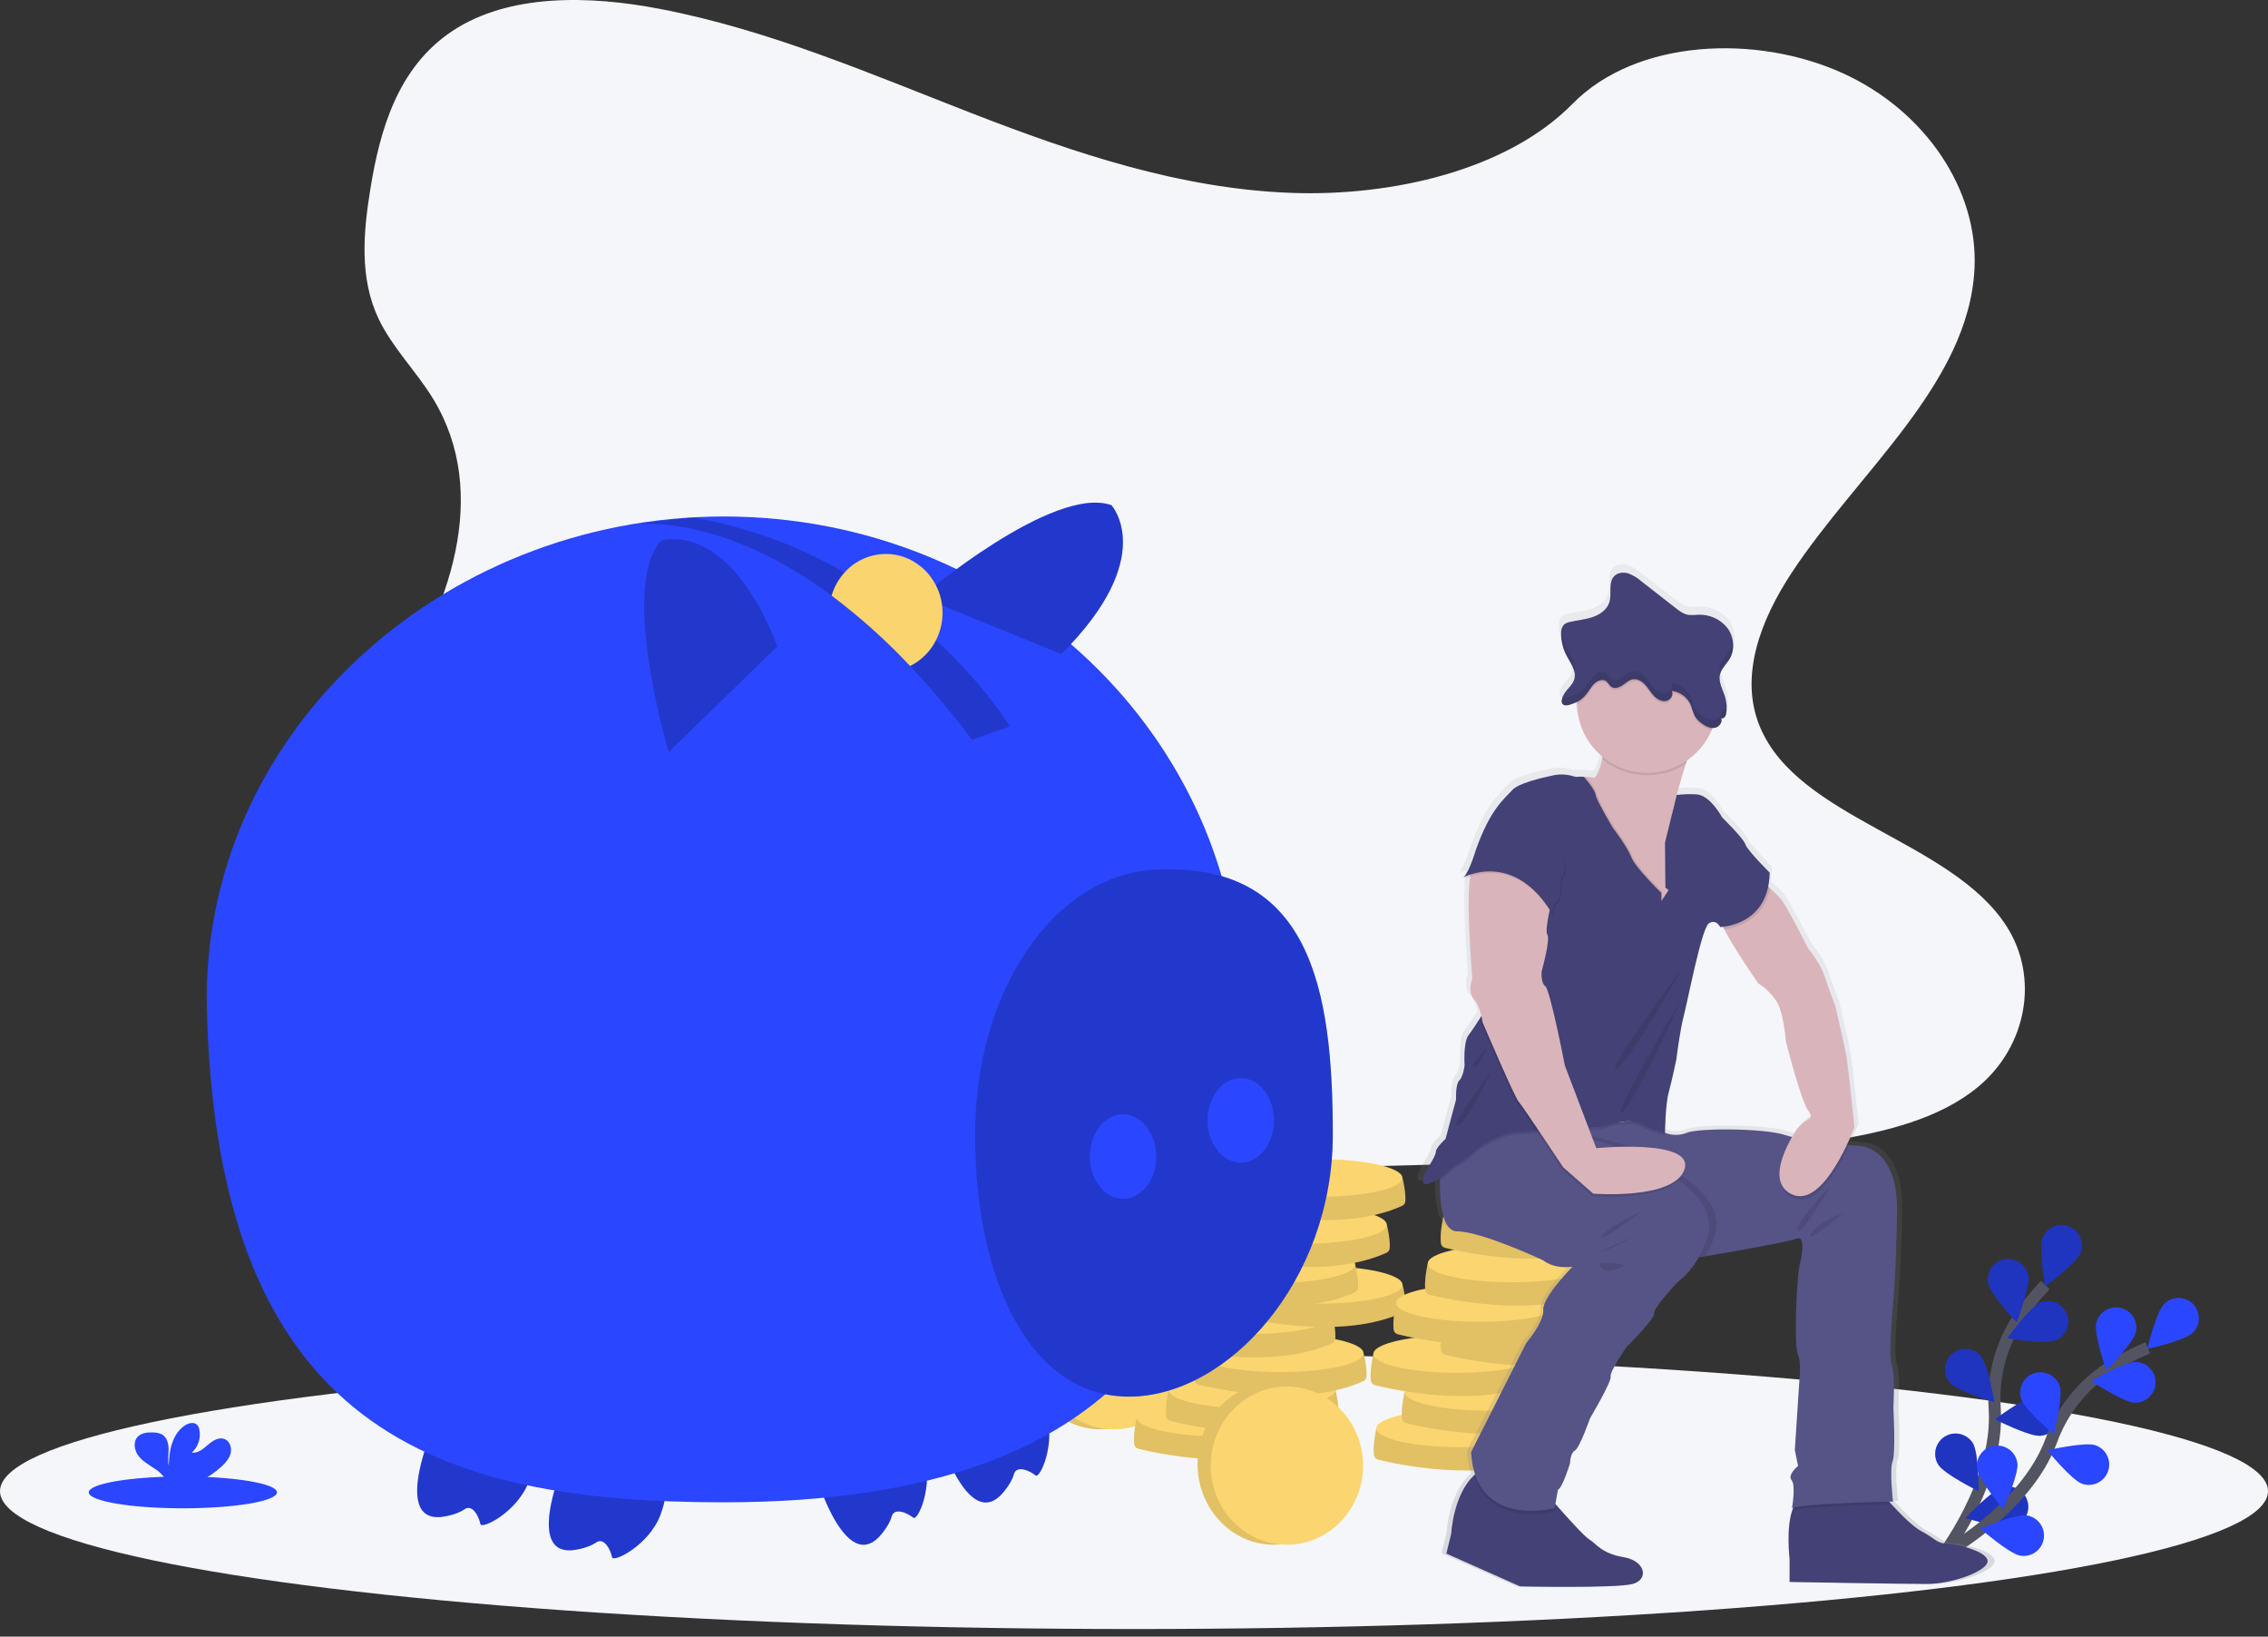 <?xml version="1.0" encoding="UTF-8"?>
<svg width="280px" height="202px" viewBox="0 0 280 202" version="1.1" xmlns="http://www.w3.org/2000/svg" xmlns:xlink="http://www.w3.org/1999/xlink">
    <rect x="0" y="0" width="280" height="202" fill="#333333" stroke="none"/>
    <!-- Generator: Sketch 56.3 (81716) - https://sketch.com -->
    <title>undraw_Savings_dwkw</title>
    <desc>Created with Sketch.</desc>
    <defs>
        <linearGradient x1="50%" y1="100%" x2="50%" y2="5.49953934e-07%" id="linearGradient-1">
            <stop stop-color="#808080" stop-opacity="0.25" offset="0%"></stop>
            <stop stop-color="#808080" stop-opacity="0.12" offset="53.514%"></stop>
            <stop stop-color="#808080" stop-opacity="0.1" offset="100%"></stop>
        </linearGradient>
    </defs>
    <g id="Page-1" stroke="none" stroke-width="1" fill="none" fill-rule="evenodd">
        <g id="Onboarding-1" transform="translate(-48, -171)">
            <g id="undraw_Savings_dwkw" transform="translate(48, 171)">
                <ellipse id="Oval" fill="#F5F6FA" fill-rule="nonzero" cx="140" cy="184.047" rx="140" ry="17.017"></ellipse>
                <path d="M239.549,192.388 C239.549,192.388 246.851,183.097 246.261,173.879 C245.988,170.014 246.977,166.164 249.078,162.909 C250.088,161.372 251.236,159.93 252.509,158.602" id="Path" stroke="#535461" stroke-width="1.493"></path>
                <path d="M252.172,152.79 C251.657,154.081 252.5,158.755 252.5,158.755 C252.5,158.755 256.329,155.945 256.844,154.655 C257.358,153.365 256.729,151.902 255.439,151.388 C254.15,150.873 252.687,151.501 252.172,152.79 L252.172,152.79 Z" id="Path" fill="#2A46FF" fill-rule="nonzero"></path>
                <path d="M245.458,158.397 C245.727,159.76 248.975,163.225 248.975,163.225 C248.975,163.225 250.663,158.785 250.394,157.422 C250.219,156.541 249.588,155.819 248.738,155.529 C247.887,155.239 246.946,155.424 246.27,156.016 C245.593,156.608 245.284,157.515 245.458,158.397 L245.458,158.397 Z" id="Path" fill="#2A46FF" fill-rule="nonzero"></path>
                <path d="M240.754,170.678 C241.674,171.718 246.227,173.07 246.227,173.07 C246.227,173.07 245.442,168.386 244.522,167.345 C243.927,166.672 243.017,166.367 242.137,166.546 C241.256,166.725 240.537,167.36 240.252,168.212 C239.967,169.065 240.158,170.005 240.754,170.678 L240.754,170.678 Z" id="Path" fill="#2A46FF" fill-rule="nonzero"></path>
                <path d="M239.286,180.771 C240.018,181.953 244.277,184.054 244.277,184.054 C244.277,184.054 244.295,179.305 243.564,178.123 C243.091,177.359 242.246,176.905 241.348,176.932 C240.449,176.959 239.633,177.464 239.208,178.256 C238.783,179.049 238.813,180.007 239.286,180.771 L239.286,180.771 Z" id="Path" fill="#2A46FF" fill-rule="nonzero"></path>
                <path d="M253.781,165.432 C252.497,165.962 247.814,165.173 247.814,165.173 C247.814,165.173 250.578,161.311 251.863,160.781 C253.147,160.251 254.617,160.863 255.147,162.147 C255.677,163.432 255.065,164.902 253.781,165.432 L253.781,165.432 Z" id="Path" fill="#2A46FF" fill-rule="nonzero"></path>
                <path d="M251.916,177.215 C250.532,177.336 246.299,175.182 246.299,175.182 C246.299,175.182 250.093,172.324 251.477,172.203 C252.372,172.124 253.242,172.529 253.758,173.265 C254.275,174.001 254.358,174.957 253.978,175.772 C253.598,176.587 252.812,177.137 251.916,177.215 L251.916,177.215 Z" id="Path" fill="#2A46FF" fill-rule="nonzero"></path>
                <path d="M248.531,188.418 C247.188,188.772 242.652,187.364 242.652,187.364 C242.652,187.364 245.908,183.906 247.251,183.553 C248.595,183.199 249.97,184.002 250.324,185.346 C250.677,186.689 249.875,188.065 248.531,188.418 Z" id="Path" fill="#2A46FF" fill-rule="nonzero"></path>
                <path d="M252.172,152.79 C251.657,154.081 252.5,158.755 252.5,158.755 C252.5,158.755 256.329,155.945 256.844,154.655 C257.358,153.365 256.729,151.902 255.439,151.388 C254.15,150.873 252.687,151.501 252.172,152.79 L252.172,152.79 Z" id="Path" fill="#000000" fill-rule="nonzero" opacity="0.25"></path>
                <path d="M245.458,158.397 C245.727,159.76 248.975,163.225 248.975,163.225 C248.975,163.225 250.663,158.785 250.394,157.422 C250.219,156.541 249.588,155.819 248.738,155.529 C247.887,155.239 246.946,155.424 246.27,156.016 C245.593,156.608 245.284,157.515 245.458,158.397 L245.458,158.397 Z" id="Path" fill="#000000" fill-rule="nonzero" opacity="0.25"></path>
                <path d="M240.754,170.678 C241.674,171.718 246.227,173.07 246.227,173.07 C246.227,173.07 245.442,168.386 244.522,167.345 C243.927,166.672 243.017,166.367 242.137,166.546 C241.256,166.725 240.537,167.36 240.252,168.212 C239.967,169.065 240.158,170.005 240.754,170.678 L240.754,170.678 Z" id="Path" fill="#000000" fill-rule="nonzero" opacity="0.25"></path>
                <path d="M239.286,180.771 C240.018,181.953 244.277,184.054 244.277,184.054 C244.277,184.054 244.295,179.305 243.564,178.123 C243.091,177.359 242.246,176.905 241.348,176.932 C240.449,176.959 239.633,177.464 239.208,178.256 C238.783,179.049 238.813,180.007 239.286,180.771 L239.286,180.771 Z" id="Path" fill="#000000" fill-rule="nonzero" opacity="0.25"></path>
                <path d="M253.781,165.432 C252.497,165.962 247.814,165.173 247.814,165.173 C247.814,165.173 250.578,161.311 251.863,160.781 C253.147,160.251 254.617,160.863 255.147,162.147 C255.677,163.432 255.065,164.902 253.781,165.432 L253.781,165.432 Z" id="Path" fill="#000000" fill-rule="nonzero" opacity="0.25"></path>
                <path d="M251.916,177.215 C250.532,177.336 246.299,175.182 246.299,175.182 C246.299,175.182 250.093,172.324 251.477,172.203 C252.372,172.124 253.242,172.529 253.758,173.265 C254.275,174.001 254.358,174.957 253.978,175.772 C253.598,176.587 252.812,177.137 251.916,177.215 L251.916,177.215 Z" id="Path" fill="#000000" fill-rule="nonzero" opacity="0.25"></path>
                <path d="M248.531,188.418 C247.188,188.772 242.652,187.364 242.652,187.364 C242.652,187.364 245.908,183.906 247.251,183.553 C248.595,183.199 249.97,184.002 250.324,185.346 C250.677,186.689 249.875,188.065 248.531,188.418 Z" id="Path" fill="#000000" fill-rule="nonzero" opacity="0.25"></path>
                <path d="M239.611,192.001 C239.611,192.001 250.052,186.466 253.247,177.799 C254.564,174.155 257.028,171.037 260.268,168.913 C261.814,167.916 263.448,167.063 265.15,166.365" id="Path" stroke="#535461" stroke-width="1.493"></path>
                <path d="M267.197,160.915 C266.203,161.886 265.08,166.501 265.08,166.501 C265.08,166.501 269.719,165.484 270.713,164.513 C271.707,163.542 271.725,161.949 270.754,160.956 C269.783,159.962 268.19,159.944 267.197,160.915 L267.197,160.915 Z" id="Path" fill="#2A46FF" fill-rule="nonzero"></path>
                <path d="M258.787,163.32 C258.481,164.675 260.046,169.159 260.046,169.159 C260.046,169.159 263.388,165.784 263.694,164.429 C263.892,163.553 263.608,162.637 262.948,162.027 C262.288,161.417 261.352,161.206 260.494,161.473 C259.636,161.739 258.985,162.444 258.787,163.32 L258.787,163.32 Z" id="Path" fill="#2A46FF" fill-rule="nonzero"></path>
                <path d="M249.51,172.641 C249.929,173.966 253.544,177.046 253.544,177.046 C253.544,177.046 254.725,172.446 254.305,171.121 C254.034,170.265 253.326,169.618 252.448,169.425 C251.571,169.232 250.657,169.521 250.05,170.185 C249.444,170.848 249.238,171.785 249.51,172.641 Z" id="Path" fill="#2A46FF" fill-rule="nonzero"></path>
                <path d="M244.078,181.275 C244.268,182.651 247.31,186.298 247.31,186.298 C247.31,186.298 249.252,181.963 249.062,180.587 C248.939,179.697 248.351,178.94 247.518,178.601 C246.686,178.262 245.736,178.393 245.026,178.945 C244.317,179.496 243.955,180.384 244.078,181.275 L244.078,181.275 Z" id="Path" fill="#2A46FF" fill-rule="nonzero"></path>
                <path d="M263.546,173.125 C262.157,173.088 258.195,170.469 258.195,170.469 C258.195,170.469 262.287,168.059 263.676,168.095 C265.065,168.131 266.161,169.286 266.125,170.675 C266.089,172.064 264.934,173.161 263.546,173.125 L263.546,173.125 Z" id="Path" fill="#2A46FF" fill-rule="nonzero"></path>
                <path d="M257.065,183.141 C255.751,182.691 252.754,179.006 252.754,179.006 C252.754,179.006 257.38,177.931 258.695,178.381 C260.009,178.831 260.71,180.261 260.26,181.576 C259.81,182.89 258.38,183.591 257.065,183.141 L257.065,183.141 Z" id="Path" fill="#2A46FF" fill-rule="nonzero"></path>
                <path d="M249.431,192.012 C248.06,191.79 244.483,188.665 244.483,188.665 C244.483,188.665 248.861,186.824 250.233,187.045 C251.604,187.266 252.537,188.558 252.315,189.929 C252.094,191.301 250.803,192.233 249.431,192.012 Z" id="Path" fill="#2A46FF" fill-rule="nonzero"></path>
                <path d="M159.57,23.812 C145.736,23.332 132.56,18.866 119.978,13.979 C107.397,9.093 94.934,3.68 81.432,1.091 C72.747,-0.574 62.815,-0.81 55.818,3.846 C49.084,8.327 46.908,16.062 45.738,23.239 C44.858,28.638 44.34,34.321 46.752,39.376 C48.426,42.886 51.399,45.836 53.455,49.197 C60.608,60.894 55.552,75.318 47.8,86.739 C44.164,92.096 39.946,97.207 37.14,102.91 C34.334,108.613 33.036,115.148 35.491,120.966 C37.924,126.732 43.723,131.063 50.005,134.11 C62.763,140.297 77.797,142.068 92.458,143.071 C124.911,145.291 157.537,144.33 190.076,143.367 C202.118,143.011 214.212,142.65 226.059,140.788 C232.637,139.754 239.429,138.112 244.205,134.15 C250.268,129.121 251.77,120.604 247.708,114.297 C240.893,103.719 222.052,101.091 217.289,89.738 C214.667,83.489 217.36,76.529 221.17,70.733 C229.343,58.3 243.043,47.393 243.764,33.182 C244.26,23.422 237.674,13.647 227.491,9.029 C216.817,4.189 202.016,4.798 194.142,12.811 C186.034,21.061 171.784,24.236 159.57,23.812 Z" id="Path" fill="#F5F6FA" fill-rule="nonzero"></path>
                <ellipse id="Oval" fill="#FBD56F" fill-rule="nonzero" cx="135.883" cy="166.431" rx="9.406" ry="9.984"></ellipse>
                <ellipse id="Oval" fill="#000000" fill-rule="nonzero" opacity="0.1" cx="135.883" cy="166.431" rx="9.406" ry="9.984"></ellipse>
                <ellipse id="Oval" fill="#FBD56F" fill-rule="nonzero" cx="137.507" cy="166.653" rx="9.406" ry="9.762"></ellipse>
                <path d="M141.316,175.499 L140.338,174.955 C140.338,174.955 139.88,176.864 140.03,178.225 C140.06,178.508 140.264,178.742 140.54,178.811 C142.79,179.37 153.518,181.751 160.895,178.397 C161.112,178.298 161.261,178.091 161.287,177.853 C161.377,177.017 161.057,175.291 160.929,174.955 C160.654,174.231 141.316,175.499 141.316,175.499 Z" id="Path" fill="#FBD56F" fill-rule="nonzero"></path>
                <path d="M141.316,175.499 L140.338,174.955 C140.338,174.955 139.88,176.864 140.03,178.225 C140.06,178.508 140.264,178.742 140.54,178.811 C142.79,179.37 153.518,181.751 160.895,178.397 C161.112,178.298 161.261,178.091 161.287,177.853 C161.377,177.017 161.057,175.291 160.929,174.955 C160.654,174.231 141.316,175.499 141.316,175.499 Z" id="Path" fill="#000000" fill-rule="nonzero" opacity="0.1"></path>
                <ellipse id="Oval" fill="#FBD56F" fill-rule="nonzero" cx="150.634" cy="174.955" rx="10.295" ry="2.321"></ellipse>
                <path d="M145.25,172.075 L144.272,171.531 C144.272,171.531 143.814,173.44 143.963,174.801 C143.994,175.084 144.197,175.318 144.473,175.387 C146.724,175.946 157.451,178.327 164.828,174.973 C165.046,174.874 165.195,174.667 165.22,174.429 C165.311,173.593 164.99,171.867 164.862,171.531 C164.587,170.807 145.25,172.075 145.25,172.075 Z" id="Path" fill="#FBD56F" fill-rule="nonzero"></path>
                <path d="M145.25,172.075 L144.272,171.531 C144.272,171.531 143.814,173.44 143.963,174.801 C143.994,175.084 144.197,175.318 144.473,175.387 C146.724,175.946 157.451,178.327 164.828,174.973 C165.046,174.874 165.195,174.667 165.22,174.429 C165.311,173.593 164.99,171.867 164.862,171.531 C164.587,170.807 145.25,172.075 145.25,172.075 Z" id="Path" fill="#000000" fill-rule="nonzero" opacity="0.1"></path>
                <ellipse id="Oval" fill="#FBD56F" fill-rule="nonzero" cx="154.567" cy="171.531" rx="10.295" ry="2.321"></ellipse>
                <path d="M148.727,167.575 L147.749,167.03 C147.749,167.03 147.291,168.94 147.441,170.301 C147.471,170.584 147.674,170.818 147.95,170.887 C150.201,171.446 160.929,173.827 168.305,170.473 C168.523,170.373 168.672,170.167 168.698,169.929 C168.788,169.092 168.468,167.367 168.34,167.03 C168.065,166.307 148.727,167.575 148.727,167.575 Z" id="Path" fill="#FBD56F" fill-rule="nonzero"></path>
                <path d="M148.727,167.575 L147.749,167.03 C147.749,167.03 147.291,168.94 147.441,170.301 C147.471,170.584 147.674,170.818 147.95,170.887 C150.201,171.446 160.929,173.827 168.305,170.473 C168.523,170.373 168.672,170.167 168.698,169.929 C168.788,169.092 168.468,167.367 168.34,167.03 C168.065,166.307 148.727,167.575 148.727,167.575 Z" id="Path" fill="#000000" fill-rule="nonzero" opacity="0.1"></path>
                <ellipse id="Oval" fill="#FBD56F" fill-rule="nonzero" cx="158.044" cy="167.03" rx="10.295" ry="2.321"></ellipse>
                <path d="M144.876,162.89 L143.898,162.346 C143.898,162.346 143.44,164.255 143.59,165.616 C143.62,165.899 143.824,166.133 144.099,166.202 C146.35,166.761 157.078,169.142 164.455,165.788 C164.672,165.689 164.821,165.482 164.847,165.244 C164.937,164.408 164.617,162.682 164.489,162.346 C164.214,161.622 144.876,162.89 144.876,162.89 Z" id="Path" fill="#FBD56F" fill-rule="nonzero"></path>
                <path d="M144.876,162.89 L143.898,162.346 C143.898,162.346 143.44,164.255 143.59,165.616 C143.62,165.899 143.824,166.133 144.099,166.202 C146.35,166.761 157.078,169.142 164.455,165.788 C164.672,165.689 164.821,165.482 164.847,165.244 C164.937,164.408 164.617,162.682 164.489,162.346 C164.214,161.622 144.876,162.89 144.876,162.89 Z" id="Path" fill="#000000" fill-rule="nonzero" opacity="0.1"></path>
                <ellipse id="Oval" fill="#FBD56F" fill-rule="nonzero" cx="154.193" cy="162.346" rx="10.295" ry="2.321"></ellipse>
                <path d="M153.54,159.131 L152.561,158.586 C152.561,158.586 152.104,160.496 152.253,161.857 C152.283,162.139 152.487,162.373 152.763,162.442 C155.013,163.001 165.741,165.383 173.118,162.029 C173.335,161.929 173.484,161.722 173.51,161.485 C173.6,160.648 173.28,158.922 173.152,158.586 C172.877,157.862 153.54,159.131 153.54,159.131 Z" id="Path" fill="#FBD56F" fill-rule="nonzero"></path>
                <path d="M153.54,159.131 L152.561,158.586 C152.561,158.586 152.104,160.496 152.253,161.857 C152.283,162.139 152.487,162.373 152.763,162.442 C155.013,163.001 165.741,165.383 173.118,162.029 C173.335,161.929 173.484,161.722 173.51,161.485 C173.6,160.648 173.28,158.922 173.152,158.586 C172.877,157.862 153.54,159.131 153.54,159.131 Z" id="Path" fill="#000000" fill-rule="nonzero" opacity="0.1"></path>
                <ellipse id="Oval" fill="#FBD56F" fill-rule="nonzero" cx="162.857" cy="158.586" rx="10.295" ry="2.321"></ellipse>
                <path d="M147.686,156.604 L146.708,156.059 C146.708,156.059 146.25,157.969 146.4,159.33 C146.43,159.613 146.634,159.846 146.909,159.915 C149.16,160.474 159.888,162.856 167.265,159.502 C167.482,159.402 167.631,159.196 167.657,158.958 C167.747,158.121 167.427,156.395 167.299,156.059 C167.024,155.335 147.686,156.604 147.686,156.604 Z" id="Path" fill="#FBD56F" fill-rule="nonzero"></path>
                <path d="M147.686,156.604 L146.708,156.059 C146.708,156.059 146.25,157.969 146.4,159.33 C146.43,159.613 146.634,159.846 146.909,159.915 C149.16,160.474 159.888,162.856 167.265,159.502 C167.482,159.402 167.631,159.196 167.657,158.958 C167.747,158.121 167.427,156.395 167.299,156.059 C167.024,155.335 147.686,156.604 147.686,156.604 Z" id="Path" fill="#000000" fill-rule="nonzero" opacity="0.1"></path>
                <ellipse id="Oval" fill="#FBD56F" fill-rule="nonzero" cx="157.003" cy="156.059" rx="10.295" ry="2.321"></ellipse>
                <path d="M151.594,151.726 L150.616,151.181 C150.616,151.181 150.158,153.091 150.308,154.452 C150.338,154.734 150.541,154.968 150.817,155.037 C153.068,155.596 163.796,157.978 171.172,154.623 C171.39,154.524 171.539,154.317 171.564,154.079 C171.655,153.243 171.335,151.517 171.207,151.181 C170.932,150.457 151.594,151.726 151.594,151.726 Z" id="Path" fill="#FBD56F" fill-rule="nonzero"></path>
                <path d="M151.594,151.726 L150.616,151.181 C150.616,151.181 150.158,153.091 150.308,154.452 C150.338,154.734 150.541,154.968 150.817,155.037 C153.068,155.596 163.796,157.978 171.172,154.623 C171.39,154.524 171.539,154.317 171.564,154.079 C171.655,153.243 171.335,151.517 171.207,151.181 C170.932,150.457 151.594,151.726 151.594,151.726 Z" id="Path" fill="#000000" fill-rule="nonzero" opacity="0.1"></path>
                <ellipse id="Oval" fill="#FBD56F" fill-rule="nonzero" cx="160.911" cy="151.181" rx="10.295" ry="2.321"></ellipse>
                <path d="M153.522,145.935 L152.543,145.391 C152.543,145.391 152.086,147.3 152.235,148.661 C152.266,148.944 152.469,149.178 152.745,149.247 C154.996,149.806 165.723,152.187 173.1,148.833 C173.318,148.734 173.467,148.527 173.492,148.289 C173.583,147.453 173.262,145.727 173.134,145.391 C172.859,144.667 153.522,145.935 153.522,145.935 Z" id="Path" fill="#FBD56F" fill-rule="nonzero"></path>
                <path d="M153.522,145.935 L152.543,145.391 C152.543,145.391 152.086,147.3 152.235,148.661 C152.266,148.944 152.469,149.178 152.745,149.247 C154.996,149.806 165.723,152.187 173.1,148.833 C173.318,148.734 173.467,148.527 173.492,148.289 C173.583,147.453 173.262,145.727 173.134,145.391 C172.859,144.667 153.522,145.935 153.522,145.935 Z" id="Path" fill="#000000" fill-rule="nonzero" opacity="0.1"></path>
                <ellipse id="Oval" fill="#FBD56F" fill-rule="nonzero" cx="162.839" cy="145.391" rx="10.295" ry="2.321"></ellipse>
                <path d="M170.902,176.842 L169.923,176.297 C169.923,176.297 169.466,178.207 169.615,179.568 C169.645,179.851 169.849,180.085 170.125,180.154 C172.375,180.713 183.103,183.094 190.48,179.74 C190.697,179.641 190.846,179.434 190.872,179.196 C190.962,178.36 190.642,176.634 190.514,176.297 C190.239,175.574 170.902,176.842 170.902,176.842 Z" id="Path" fill="#FBD56F" fill-rule="nonzero"></path>
                <path d="M170.902,176.842 L169.923,176.297 C169.923,176.297 169.466,178.207 169.615,179.568 C169.645,179.851 169.849,180.085 170.125,180.154 C172.375,180.713 183.103,183.094 190.48,179.74 C190.697,179.641 190.846,179.434 190.872,179.196 C190.962,178.36 190.642,176.634 190.514,176.297 C190.239,175.574 170.902,176.842 170.902,176.842 Z" id="Path" fill="#000000" fill-rule="nonzero" opacity="0.1"></path>
                <ellipse id="Oval" fill="#FBD56F" fill-rule="nonzero" cx="180.219" cy="176.297" rx="10.295" ry="2.321"></ellipse>
                <path d="M174.379,172.342 L173.401,171.797 C173.401,171.797 172.943,173.707 173.092,175.068 C173.123,175.351 173.326,175.585 173.602,175.654 C175.853,176.213 186.58,178.594 193.957,175.24 C194.175,175.14 194.324,174.934 194.349,174.696 C194.44,173.859 194.119,172.134 193.991,171.797 C193.716,171.074 174.379,172.342 174.379,172.342 Z" id="Path" fill="#FBD56F" fill-rule="nonzero"></path>
                <path d="M174.379,172.342 L173.401,171.797 C173.401,171.797 172.943,173.707 173.092,175.068 C173.123,175.351 173.326,175.585 173.602,175.654 C175.853,176.213 186.58,178.594 193.957,175.24 C194.175,175.14 194.324,174.934 194.349,174.696 C194.44,173.859 194.119,172.134 193.991,171.797 C193.716,171.074 174.379,172.342 174.379,172.342 Z" id="Path" fill="#000000" fill-rule="nonzero" opacity="0.1"></path>
                <ellipse id="Oval" fill="#FBD56F" fill-rule="nonzero" cx="183.696" cy="171.797" rx="10.295" ry="2.321"></ellipse>
                <path d="M170.528,167.657 L169.55,167.113 C169.55,167.113 169.092,169.022 169.242,170.383 C169.272,170.666 169.475,170.9 169.751,170.969 C172.002,171.528 182.729,173.909 190.106,170.555 C190.324,170.456 190.473,170.249 190.498,170.011 C190.589,169.175 190.268,167.449 190.141,167.113 C189.865,166.389 170.528,167.657 170.528,167.657 Z" id="Path" fill="#FBD56F" fill-rule="nonzero"></path>
                <path d="M170.528,167.657 L169.55,167.113 C169.55,167.113 169.092,169.022 169.242,170.383 C169.272,170.666 169.475,170.9 169.751,170.969 C172.002,171.528 182.729,173.909 190.106,170.555 C190.324,170.456 190.473,170.249 190.498,170.011 C190.589,169.175 190.268,167.449 190.141,167.113 C189.865,166.389 170.528,167.657 170.528,167.657 Z" id="Path" fill="#000000" fill-rule="nonzero" opacity="0.1"></path>
                <ellipse id="Oval" fill="#FBD56F" fill-rule="nonzero" cx="179.845" cy="167.113" rx="10.295" ry="2.321"></ellipse>
                <path d="M179.191,163.898 L178.213,163.353 C178.213,163.353 177.755,165.263 177.905,166.624 C177.935,166.906 178.138,167.14 178.414,167.209 C180.665,167.768 191.393,170.15 198.769,166.796 C198.987,166.696 199.136,166.489 199.161,166.252 C199.252,165.415 198.932,163.689 198.804,163.353 C198.529,162.629 179.191,163.898 179.191,163.898 Z" id="Path" fill="#FBD56F" fill-rule="nonzero"></path>
                <path d="M179.191,163.898 L178.213,163.353 C178.213,163.353 177.755,165.263 177.905,166.624 C177.935,166.906 178.138,167.14 178.414,167.209 C180.665,167.768 191.393,170.15 198.769,166.796 C198.987,166.696 199.136,166.489 199.161,166.252 C199.252,165.415 198.932,163.689 198.804,163.353 C198.529,162.629 179.191,163.898 179.191,163.898 Z" id="Path" fill="#000000" fill-rule="nonzero" opacity="0.1"></path>
                <ellipse id="Oval" fill="#FBD56F" fill-rule="nonzero" cx="188.508" cy="163.353" rx="10.295" ry="2.321"></ellipse>
                <path d="M173.338,161.371 L172.36,160.826 C172.36,160.826 171.902,162.736 172.052,164.097 C172.082,164.38 172.285,164.613 172.561,164.682 C174.812,165.241 185.539,167.623 192.916,164.269 C193.134,164.169 193.283,163.963 193.308,163.725 C193.399,162.888 193.078,161.162 192.951,160.826 C192.675,160.102 173.338,161.371 173.338,161.371 Z" id="Path" fill="#FBD56F" fill-rule="nonzero"></path>
                <path d="M173.338,161.371 L172.36,160.826 C172.36,160.826 171.902,162.736 172.052,164.097 C172.082,164.38 172.285,164.613 172.561,164.682 C174.812,165.241 185.539,167.623 192.916,164.269 C193.134,164.169 193.283,163.963 193.308,163.725 C193.399,162.888 193.078,161.162 192.951,160.826 C192.675,160.102 173.338,161.371 173.338,161.371 Z" id="Path" fill="#000000" fill-rule="nonzero" opacity="0.1"></path>
                <ellipse id="Oval" fill="#FBD56F" fill-rule="nonzero" cx="182.655" cy="160.826" rx="10.295" ry="2.321"></ellipse>
                <path d="M177.246,156.493 L176.267,155.948 C176.267,155.948 175.81,157.858 175.959,159.219 C175.99,159.501 176.193,159.735 176.469,159.804 C178.72,160.363 189.447,162.745 196.824,159.39 C197.042,159.291 197.191,159.084 197.216,158.846 C197.307,158.01 196.986,156.284 196.858,155.948 C196.583,155.224 177.246,156.493 177.246,156.493 Z" id="Path" fill="#FBD56F" fill-rule="nonzero"></path>
                <path d="M177.246,156.493 L176.267,155.948 C176.267,155.948 175.81,157.858 175.959,159.219 C175.99,159.501 176.193,159.735 176.469,159.804 C178.72,160.363 189.447,162.745 196.824,159.39 C197.042,159.291 197.191,159.084 197.216,158.846 C197.307,158.01 196.986,156.284 196.858,155.948 C196.583,155.224 177.246,156.493 177.246,156.493 Z" id="Path" fill="#000000" fill-rule="nonzero" opacity="0.1"></path>
                <ellipse id="Oval" fill="#FBD56F" fill-rule="nonzero" cx="186.563" cy="155.948" rx="10.295" ry="2.321"></ellipse>
                <path d="M179.173,150.702 L178.195,150.158 C178.195,150.158 177.737,152.067 177.887,153.428 C177.917,153.711 178.121,153.945 178.397,154.014 C180.647,154.573 191.375,156.954 198.752,153.6 C198.969,153.501 199.118,153.294 199.144,153.056 C199.234,152.22 198.914,150.494 198.786,150.158 C198.511,149.434 179.173,150.702 179.173,150.702 Z" id="Path" fill="#FBD56F" fill-rule="nonzero"></path>
                <path d="M179.173,150.702 L178.195,150.158 C178.195,150.158 177.737,152.067 177.887,153.428 C177.917,153.711 178.121,153.945 178.397,154.014 C180.647,154.573 191.375,156.954 198.752,153.6 C198.969,153.501 199.118,153.294 199.144,153.056 C199.234,152.22 198.914,150.494 198.786,150.158 C198.511,149.434 179.173,150.702 179.173,150.702 Z" id="Path" fill="#000000" fill-rule="nonzero" opacity="0.1"></path>
                <ellipse id="Oval" fill="#FBD56F" fill-rule="nonzero" cx="188.491" cy="150.158" rx="10.295" ry="2.321"></ellipse>
                <path d="M241.229,190.501 C239.795,190.451 239.744,189.895 237.902,188.935 C236.862,188.394 235.282,186.821 234.105,185.556 C234.011,185.454 233.919,185.355 233.831,185.259 C234.142,185.252 234.319,185.249 234.319,185.249 C234.319,185.249 233.858,181.208 234.268,180.249 C234.677,179.289 234.37,173.582 234.37,173.582 C234.37,173.582 234.626,169.238 234.165,168.228 C233.705,167.218 234.319,160.753 234.319,160.753 C234.319,160.753 234.728,156.915 234.831,149.087 C234.933,141.258 230.327,141.006 230.327,141.006 C230.327,141.006 229.713,140.958 228.78,140.869 C228.69,140.861 228.596,140.852 228.501,140.843 C229.105,139.578 229.457,138.632 229.457,138.632 C229.457,138.632 228.689,131.309 228.484,130.046 C228.279,128.784 227.051,123.581 227.051,123.581 C227.051,123.581 226.181,121.359 225.669,119.794 C225.157,118.228 223.622,116.41 223.622,116.41 C223.622,116.41 220.858,110.955 220.09,110.147 C219.734,109.772 219.234,109.3 218.801,108.901 C218.723,108.829 218.649,108.76 218.576,108.694 C218.692,108.125 218.753,107.546 218.76,106.965 C218.76,106.965 215.893,104.137 215.689,103.43 C215.484,102.723 212.771,100.096 212.771,100.096 C212.771,100.096 211.236,97.268 209.496,97.218 C208.673,97.171 207.849,97.196 207.031,97.292 C207.388,95.969 207.811,94.584 208.19,93.394 C208.233,93.262 208.274,93.133 208.315,93.005 C209.706,92.065 210.797,90.745 211.459,89.202 C211.496,89.12 211.528,89.037 211.561,88.955 C211.58,88.955 211.598,88.958 211.617,88.958 C211.689,88.957 211.761,88.95 211.832,88.938 C212.405,88.84 212.89,88.193 212.625,87.682 C212.66,87.741 212.724,87.776 212.792,87.774 C212.983,87.768 213.216,87.492 213.261,87.248 C213.269,87.206 213.273,87.164 213.28,87.121 C213.288,87.069 213.296,87.016 213.303,86.963 C213.308,86.913 213.312,86.863 213.316,86.813 C213.321,86.762 213.325,86.71 213.327,86.659 C213.33,86.61 213.331,86.562 213.332,86.514 C213.333,86.458 213.333,86.402 213.332,86.347 C213.331,86.302 213.331,86.258 213.328,86.213 C213.325,86.146 213.32,86.078 213.313,86.011 C213.311,85.983 213.31,85.955 213.307,85.927 L213.307,85.931 C213.277,85.655 213.222,85.383 213.142,85.117 C212.859,84.178 212.266,83.247 212.494,82.294 C212.497,82.284 212.501,82.274 212.504,82.264 L212.504,82.266 C212.695,81.526 213.335,80.989 213.726,80.328 C213.764,80.265 213.796,80.2 213.829,80.135 C213.835,80.123 213.842,80.112 213.848,80.1 C213.871,80.051 213.891,80 213.912,79.95 C213.925,79.918 213.94,79.886 213.952,79.853 C213.968,79.809 213.982,79.764 213.997,79.72 C214.01,79.679 214.023,79.638 214.035,79.597 C214.046,79.558 214.055,79.518 214.064,79.478 C214.076,79.429 214.087,79.381 214.096,79.333 C214.103,79.298 214.108,79.263 214.114,79.227 C214.122,79.172 214.13,79.117 214.136,79.061 C214.139,79.031 214.142,79.001 214.144,78.971 C214.149,78.909 214.152,78.847 214.154,78.785 C214.154,78.76 214.155,78.735 214.155,78.71 C214.155,78.642 214.153,78.574 214.15,78.506 C214.148,78.485 214.147,78.465 214.146,78.444 C214.141,78.372 214.133,78.3 214.124,78.227 C214.122,78.217 214.122,78.206 214.12,78.196 L214.12,78.199 C214.033,77.564 213.78,76.964 213.387,76.458 C212.478,75.377 211.113,74.786 209.703,74.865 C209.318,74.908 208.93,74.915 208.544,74.886 C207.902,74.792 207.358,74.384 206.846,73.989 C205.417,72.888 203.988,71.788 202.559,70.687 C202.081,70.271 201.532,69.945 200.939,69.724 C200.333,69.538 199.607,69.602 199.158,70.045 C198.355,70.837 198.866,72.2 198.543,73.274 C198.264,74.204 197.366,74.835 196.436,75.149 C195.505,75.463 194.51,75.532 193.554,75.76 C193.27,75.806 193.003,75.928 192.783,76.114 C192.536,76.415 192.415,76.8 192.448,77.188 C192.442,78.139 192.671,79.077 193.114,79.919 C193.294,80.262 193.513,80.609 193.706,80.96 C193.721,80.989 193.737,81.018 193.752,81.047 C193.774,81.087 193.795,81.128 193.816,81.168 C193.849,81.234 193.881,81.3 193.911,81.366 C193.924,81.394 193.936,81.423 193.948,81.452 C193.968,81.498 193.987,81.545 194.005,81.592 C194.017,81.622 194.028,81.652 194.038,81.682 C194.058,81.737 194.075,81.793 194.091,81.848 C194.193,82.175 194.203,82.523 194.119,82.855 C193.971,83.398 193.547,83.816 193.174,84.241 C192.868,84.572 192.651,84.974 192.542,85.411 L192.54,85.421 C192.519,85.523 192.515,85.627 192.529,85.73 C192.53,85.742 192.532,85.755 192.535,85.768 C192.539,85.791 192.546,85.813 192.553,85.835 C192.559,85.851 192.566,85.867 192.573,85.882 C192.581,85.9 192.59,85.918 192.6,85.935 C192.618,85.963 192.64,85.989 192.665,86.011 C192.677,86.021 192.689,86.03 192.701,86.038 C192.722,86.054 192.744,86.067 192.767,86.078 C192.781,86.085 192.795,86.092 192.81,86.098 C192.845,86.11 192.88,86.12 192.915,86.126 C192.925,86.128 192.934,86.131 192.944,86.133 C192.999,86.14 193.054,86.142 193.109,86.14 C193.125,86.139 193.142,86.137 193.159,86.136 C193.212,86.132 193.264,86.126 193.316,86.116 C193.335,86.113 193.354,86.11 193.374,86.106 C193.449,86.09 193.528,86.071 193.615,86.044 C193.903,85.957 194.182,85.847 194.452,85.713 C194.451,85.744 194.449,85.775 194.449,85.805 C194.449,85.858 194.449,85.914 194.454,85.967 C194.469,86.958 194.656,87.938 195.007,88.864 C195.556,90.307 196.477,91.58 197.676,92.552 C197.661,92.639 197.645,92.727 197.627,92.815 C197.381,94.026 196.865,95.241 196.546,95.147 C196.235,95.077 195.917,95.043 195.597,95.043 C195.501,95.04 195.407,95.039 195.318,95.038 L195.318,95.038 C195.029,95.004 194.737,95.004 194.448,95.038 C194.319,95.047 194.189,95.029 194.067,94.985 C193.24,94.725 192.361,94.675 191.51,94.842 C189.74,95.205 187.048,95.868 186.31,96.662 C185.184,97.874 183.546,99.036 181.704,104.086 C181.704,104.086 180.782,107.167 180.066,107.571 C180.224,107.489 180.386,107.416 180.552,107.353 C180.457,107.52 180.326,107.663 180.168,107.773 C180.428,107.641 180.697,107.528 180.974,107.437 C180.415,110.728 181.243,120.14 181.243,120.14 C181.243,120.14 180.578,121.763 181.448,122.723 C181.965,123.293 182.246,124.182 182.389,124.812 C182.349,124.875 182.307,124.94 182.263,125.008 L182.263,125.009 C181.803,125.723 181.187,126.654 180.782,127.167 C180.066,128.076 180.27,130.955 180.27,130.955 C180.27,130.955 180.117,132.319 179.605,132.824 C179.093,133.329 179.196,135.198 179.196,135.198 L177.865,140.097 C177.865,140.097 176.637,141.208 176.637,141.713 C176.637,142.218 175.664,143.632 175.664,143.632 C175.664,143.632 174.18,146.056 175.664,145.703 C176.205,145.544 176.713,145.289 177.163,144.949 L177.162,144.986 C177.16,145.074 177.158,145.165 177.157,145.256 C177.115,147.897 177.402,151.612 179.349,151.612 C182.369,151.612 190.149,155.198 190.149,155.198 C191.735,156.41 193.885,156.006 193.885,156.006 C193.885,156.006 190.097,159.794 190.2,161.36 C190.302,162.925 188.05,165.501 188.05,165.501 L181.089,179.087 C181.128,180.034 181.296,180.97 181.588,181.872 C181.555,181.9 181.521,181.928 181.489,181.958 C178.814,184.401 178.581,189.238 178.581,189.238 L177.967,191.713 L187.282,195.804 C187.282,195.804 199.361,196.057 201.46,195.501 C203.558,194.946 203.098,192.622 200.334,192.168 C197.57,191.713 196.905,190.501 195.983,189.946 C195.362,189.571 193.155,187.149 191.785,185.613 C191.765,185.59 191.746,185.568 191.725,185.545 L192.042,183.784 C192.657,183.481 193.578,180.451 193.578,180.451 C193.578,180.451 193.578,179.238 194.192,178.885 C194.806,178.531 196.086,174.895 196.086,174.895 C196.086,174.895 198.85,170.299 198.696,169.693 C198.543,169.087 200.692,166.006 200.692,166.006 C200.692,166.006 204.326,162.471 204.173,161.839 C204.019,161.208 207.09,157.976 207.09,157.976 C208.2,157.128 209.124,156.064 209.808,154.846 C210.084,154.802 210.381,154.754 210.694,154.702 C214.713,154.043 221.391,152.852 222.138,152.521 C223.161,152.066 222.956,154.087 222.547,155.804 C222.138,157.521 221.83,165.753 222.291,166.814 C222.752,167.875 222.547,169.592 222.547,169.592 L221.933,178.834 L222.342,180.804 C222.342,180.804 220.96,181.915 221.523,182.572 C222.086,183.228 221.575,186.057 221.575,186.057 C221.623,186.039 221.68,186.021 221.745,186.004 C221.695,186.115 221.648,186.229 221.606,186.349 C220.813,188.61 221.267,192.319 221.267,192.319 L221.267,195.249 C221.267,195.249 235.445,195.501 238.567,195.501 C241.689,195.501 245.989,193.986 246.244,192.774 C246.5,191.562 242.662,190.552 241.229,190.501 Z M200.905,137.923 L199.976,138.001 C200.284,137.956 200.594,137.93 200.905,137.923 L200.905,137.923 Z M206.567,99.156 C206.697,98.572 206.855,97.944 207.029,97.299 L206.567,99.156 Z M208.318,139.339 C207.433,139.69 206.447,139.691 205.561,139.342 L205.554,139.339 C205.554,139.339 205.606,135.804 206.015,134.339 C206.425,132.874 206.988,130.198 206.988,130.198 C206.988,130.198 207.448,126.511 207.909,124.844 C208.369,123.177 210.161,113.884 211.082,113.278 C212.004,112.672 212.515,113.733 212.515,113.733 C212.515,113.733 212.653,113.73 212.884,113.705 C212.927,113.801 212.976,113.904 213.03,114.014 C214.122,116.221 217.326,120.753 217.326,120.753 C218.277,121.339 219.082,122.134 219.681,123.076 C220.551,124.541 220.807,127.975 220.807,127.975 C220.807,127.975 222.752,135.602 223.673,136.662 C224.134,137.193 223.929,137.509 223.61,137.692 C222.957,138.049 222.402,138.561 221.994,139.184 C221.863,139.392 221.724,139.62 221.583,139.864 C221.231,139.782 220.916,139.697 220.653,139.609 C218.145,138.766 209.7,138.733 208.318,139.339 L208.318,139.339 Z" id="Shape" fill="url(#linearGradient-1)" fill-rule="nonzero"></path>
                <path d="M220.932,192.349 L220.932,195.254 C220.932,195.254 234.805,195.504 237.86,195.504 C240.915,195.504 245.122,194.002 245.372,192.8 C245.622,191.598 241.866,190.596 240.464,190.546 C239.062,190.496 239.012,189.945 237.209,188.993 C236.191,188.457 234.645,186.897 233.493,185.642 C232.605,184.673 231.95,183.885 231.95,183.885 C231.95,183.885 224.488,183.735 222.334,184.937 C221.838,185.214 221.496,185.757 221.263,186.428 C220.487,188.671 220.932,192.349 220.932,192.349 Z" id="Path" fill="#434175" fill-rule="nonzero"></path>
                <path d="M221.263,186.428 C222.828,185.884 231.988,185.673 233.493,185.642 C232.605,184.673 231.95,183.885 231.95,183.885 C231.95,183.885 224.488,183.735 222.334,184.937 C221.838,185.214 221.496,185.757 221.263,186.428 Z" id="Path" fill="#000000" fill-rule="nonzero" opacity="0.1"></path>
                <path d="M181.016,140.113 C181.016,140.113 181.305,140.288 181.825,140.601 C181.919,140.658 182.02,140.72 182.129,140.785 C182.458,140.984 182.854,141.222 183.306,141.494 C189.6,145.287 206.77,155.57 207.71,155.488 C207.956,155.467 208.696,155.356 209.718,155.19 C209.989,155.145 210.279,155.098 210.586,155.046 C214.518,154.393 221.053,153.212 221.783,152.884 C222.785,152.433 222.584,154.436 222.184,156.139 C221.783,157.842 221.483,166.005 221.933,167.057 C222.384,168.109 222.184,169.812 222.184,169.812 L221.583,178.977 L221.983,180.93 C221.983,180.93 220.631,182.032 221.182,182.683 C221.733,183.334 221.232,186.139 221.232,186.139 C222.835,185.538 233.703,185.337 233.703,185.337 C233.703,185.337 233.252,181.331 233.653,180.379 C234.053,179.428 233.753,173.768 233.753,173.768 C233.753,173.768 234.003,169.461 233.552,168.459 C233.102,167.458 233.703,161.047 233.703,161.047 C233.703,161.047 234.103,157.241 234.204,149.478 C234.304,141.715 229.796,141.465 229.796,141.465 C229.796,141.465 229.195,141.418 228.283,141.33 C226.498,141.158 223.523,140.831 221.536,140.399 C221.128,140.315 220.726,140.208 220.331,140.08 C217.877,139.244 209.613,139.211 208.261,139.812 C207.395,140.16 206.429,140.161 205.562,139.815 L205.556,139.812 L204.505,138.109 L194.459,138.966 L193.394,139.057 L183.505,139.9 L182.825,139.958 L181.016,140.113 Z" id="Path" fill="#565387" fill-rule="nonzero"></path>
                <path d="M221.282,147.795 C224.2,149.218 226.985,144.175 228.283,141.33 C226.498,141.158 223.523,140.831 221.536,140.399 C220.228,142.593 218.485,146.432 221.282,147.795 Z" id="Path" fill="#000000" fill-rule="nonzero" opacity="0.1"></path>
                <path d="M212.518,113.719 C212.579,114.063 212.698,114.395 212.871,114.699 C213.94,116.887 217.075,121.382 217.075,121.382 C218.008,121.965 218.796,122.753 219.379,123.686 C220.23,125.138 220.481,128.544 220.481,128.544 C220.481,128.544 222.384,136.106 223.286,137.158 C223.736,137.684 223.536,137.997 223.223,138.178 C222.583,138.534 222.04,139.042 221.643,139.658 C220.33,141.769 218.233,145.957 221.182,147.395 C225.189,149.348 228.945,139.111 228.945,139.111 C228.945,139.111 228.194,131.849 227.993,130.597 C227.793,129.345 226.591,124.186 226.591,124.186 C226.591,124.186 225.74,121.983 225.239,120.43 C224.738,118.878 223.235,117.075 223.235,117.075 C223.235,117.075 220.531,111.666 219.78,110.864 C219.431,110.493 218.942,110.024 218.519,109.628 C218.029,109.171 217.626,108.811 217.626,108.811 C217.626,108.811 212.468,112.517 212.518,113.719 Z" id="Path" fill="#D9B5BB" fill-rule="nonzero"></path>
                <path d="M178.562,191.748 L187.677,195.805 C187.677,195.805 199.496,196.055 201.55,195.504 C203.603,194.953 203.152,192.649 200.448,192.199 C197.743,191.748 197.092,190.546 196.191,189.995 C195.583,189.623 193.423,187.221 192.083,185.699 C191.438,184.966 190.982,184.436 190.982,184.436 C190.982,184.436 189.229,179.778 184.371,180.83 C183.485,181.021 182.667,181.452 182.007,182.074 C179.39,184.497 179.163,189.294 179.163,189.294 L178.562,191.748 Z" id="Path" fill="#434175" fill-rule="nonzero"></path>
                <path d="M182.129,140.785 C182.458,140.984 182.854,141.222 183.306,141.494 C189.6,145.287 206.77,155.57 207.71,155.488 C207.956,155.467 208.696,155.356 209.718,155.19 C209.989,155.145 210.279,155.098 210.586,155.046 C210.598,155.027 210.609,155.008 210.62,154.989 C211.124,154.108 211.51,153.165 211.767,152.183 C212.818,148.176 207.61,145.121 207.61,145.121 L206.508,144.265 C205.256,142.156 196.241,140.163 196.241,140.163 L195.079,139.382 L194.459,138.966 L194.296,138.857 L192.885,137.909 L185.824,138.41 L183.726,139.758 L183.505,139.9 L182.727,140.401 L182.129,140.785 Z" id="Path" fill="#000000" fill-rule="nonzero" opacity="0.1"></path>
                <path d="M182.007,182.074 C183.925,188.705 191.934,186.539 191.934,186.539 L192.083,185.699 C191.438,184.966 190.982,184.436 190.982,184.436 C190.982,184.436 189.229,179.778 184.371,180.83 C183.485,181.021 182.667,181.452 182.007,182.074 Z" id="Path" fill="#000000" fill-rule="nonzero" opacity="0.1"></path>
                <path d="M179.914,151.982 C182.869,151.982 190.481,155.538 190.481,155.538 C192.034,156.74 194.137,156.339 194.137,156.339 C194.137,156.339 190.431,160.096 190.531,161.648 C190.632,163.201 188.428,165.755 188.428,165.755 L181.617,179.227 C182.118,188.793 191.934,186.139 191.934,186.139 L192.334,183.885 C192.935,183.584 193.837,180.58 193.837,180.58 C193.837,180.58 193.837,179.378 194.438,179.027 C195.039,178.676 196.291,175.07 196.291,175.07 C196.291,175.07 198.995,170.513 198.845,169.912 C198.695,169.311 200.798,166.256 200.798,166.256 C200.798,166.256 204.354,162.75 204.204,162.124 C204.054,161.498 207.059,158.293 207.059,158.293 C208.147,157.45 209.052,156.394 209.718,155.19 C210.223,154.309 210.608,153.365 210.865,152.383 C211.712,149.157 208.499,146.546 207.216,145.654 C206.905,145.437 206.708,145.321 206.708,145.321 L205.606,144.465 C205.037,143.505 202.862,142.571 200.659,141.837 C199.071,141.307 197.467,140.881 196.442,140.626 C195.764,140.457 195.339,140.363 195.339,140.363 L194.177,139.583 L193.769,139.308 L193.394,139.057 L191.984,138.109 L188.842,138.332 L184.922,138.61 L182.825,139.958 L181.825,140.601 L177.911,143.118 C177.911,143.118 177.807,144.081 177.774,145.374 C177.772,145.475 177.77,145.576 177.768,145.68 C177.727,148.298 178.009,151.982 179.914,151.982 Z" id="Path" fill="#565387" fill-rule="nonzero"></path>
                <path d="M194.989,95.89 L196.041,99.646 C196.041,99.646 197.894,106.107 198.094,106.557 C198.294,107.008 203.152,111.566 203.353,111.666 C203.553,111.766 206.198,113.268 206.198,113.268 C206.198,113.268 206.408,105.005 206.207,102.601 C206.19,102.073 206.234,101.544 206.338,101.026 C206.657,99.142 207.465,96.379 208.136,94.252 C208.696,92.469 209.162,91.132 209.162,91.132 C209.162,91.132 197.443,90.631 197.844,91.783 C197.995,92.219 197.946,92.947 197.799,93.677 C197.558,94.878 197.053,96.083 196.742,95.99 C196.437,95.921 196.126,95.886 195.813,95.887 C195.38,95.874 194.989,95.89 194.989,95.89 Z" id="Path" fill="#D9B5BB" fill-rule="nonzero"></path>
                <path d="M197.799,93.677 C200.74,96.131 204.941,96.365 208.136,94.252 C208.696,92.469 209.162,91.132 209.162,91.132 C209.162,91.132 197.443,90.631 197.844,91.783 C197.995,92.219 197.946,92.947 197.799,93.677 Z" id="Path" fill="#000000" fill-rule="nonzero" opacity="0.1"></path>
                <path d="M212.018,86.727 C212.018,87.645 211.872,88.559 211.585,89.431 C211.512,89.657 211.429,89.878 211.334,90.095 C209.954,93.364 206.719,95.462 203.171,95.388 C199.623,95.314 196.479,93.084 195.236,89.759 C194.891,88.84 194.708,87.868 194.695,86.887 C194.69,86.834 194.69,86.779 194.69,86.727 C194.69,81.941 198.569,78.062 203.354,78.062 C208.139,78.062 212.018,81.941 212.018,86.727 L212.018,86.727 Z" id="Path" fill="#D9B5BB" fill-rule="nonzero"></path>
                <path d="M194.989,95.89 L196.041,99.646 C196.041,99.646 197.894,106.107 198.094,106.557 C198.294,107.008 203.152,111.566 203.353,111.666 C203.553,111.766 206.198,113.268 206.198,113.268 C206.198,113.268 206.408,105.005 206.207,102.601 C206.19,102.073 206.234,101.544 206.338,101.026 L205.656,103.803 L205.707,109.362 L206.107,109.662 L205.206,111.015 L205.206,110.013 C205.206,110.013 202,106.908 201.5,105.606 C200.999,104.304 199.196,101.946 199.196,101.946 C199.196,101.946 197.142,98.494 197.092,97.893 C197.053,97.424 196.191,96.34 195.813,95.887 C195.38,95.874 194.989,95.89 194.989,95.89 Z" id="Path" fill="#000000" fill-rule="nonzero" opacity="0.1"></path>
                <path d="M212.518,113.719 C212.579,114.063 212.698,114.395 212.871,114.699 C213.966,114.587 217.697,113.89 218.519,109.628 C218.029,109.171 217.626,108.811 217.626,108.811 C217.626,108.811 212.468,112.517 212.518,113.719 Z" id="Path" fill="#000000" fill-rule="nonzero" opacity="0.1"></path>
                <path d="M177.768,145.68 C178.779,144.965 179.741,143.989 180.315,143.719 C181.166,143.318 182.468,142.016 182.468,142.016 C182.468,142.016 182.799,141.791 183.306,141.494 C184.235,140.949 185.759,140.16 186.925,140.063 C187.971,139.975 191.445,139.753 194.177,139.583 C196.155,139.459 197.743,139.361 197.743,139.361 C197.743,139.361 200.999,138.21 202.401,138.961 C203.405,139.464 204.464,139.85 205.556,140.113 C205.556,140.113 205.557,140.004 205.562,139.815 L205.556,139.812 L204.505,138.109 L193.394,139.057 L191.984,138.109 L184.922,138.61 L182.825,139.958 L181.016,140.113 C181.016,140.113 181.305,140.288 181.825,140.601 L177.911,143.118 C177.911,143.118 177.79,144.236 177.768,145.68 Z" id="Path" fill="#000000" fill-rule="nonzero" opacity="0.1"></path>
                <path d="M176.308,146.123 C176.838,145.965 177.335,145.712 177.774,145.375 L177.774,145.374 C178.783,144.66 179.742,143.688 180.315,143.418 C181.166,143.017 182.468,141.715 182.468,141.715 C182.468,141.715 185.123,139.912 186.925,139.762 C187.417,139.721 188.445,139.65 189.68,139.57 C190.944,139.486 192.424,139.392 193.769,139.308 C194.544,139.259 195.274,139.213 195.891,139.175 C196.997,139.107 197.743,139.061 197.743,139.061 C197.743,139.061 200.999,137.909 202.401,138.66 C203.405,139.163 204.464,139.55 205.556,139.812 C205.556,139.812 205.606,136.306 206.007,134.854 C206.408,133.402 206.959,130.747 206.959,130.747 C206.959,130.747 207.409,127.091 207.86,125.438 C208.311,123.786 210.064,114.571 210.965,113.97 C211.867,113.369 212.368,114.42 212.368,114.42 C212.368,114.42 218.377,114.32 218.478,107.709 C218.478,107.709 215.673,104.905 215.473,104.203 C215.272,103.502 212.618,100.898 212.618,100.898 C212.618,100.898 211.115,98.093 209.413,98.043 C208.608,97.997 207.801,98.022 207.001,98.117 L205.556,104.003 L205.606,109.562 L206.007,109.863 L205.106,111.215 L205.106,110.213 C205.106,110.213 201.9,107.108 201.399,105.806 C200.899,104.504 199.096,102.146 199.096,102.146 C199.096,102.146 197.042,98.694 196.992,98.093 C196.942,97.492 195.54,95.882 195.54,95.882 C195.257,95.848 194.971,95.848 194.688,95.882 C194.562,95.89 194.435,95.873 194.316,95.83 C193.507,95.571 192.646,95.522 191.814,95.687 C190.082,96.047 187.447,96.705 186.725,97.492 C185.623,98.694 184.021,99.846 182.218,104.854 L191.934,108.36 L191.102,109.941 L183.37,124.637 C183.37,124.637 183.113,125.055 182.766,125.601 L182.766,125.602 C182.315,126.31 181.712,127.233 181.316,127.742 C180.615,128.644 180.815,131.498 180.815,131.498 C180.815,131.498 180.665,132.851 180.164,133.351 C179.664,133.852 179.764,135.705 179.764,135.705 L178.462,140.563 C178.462,140.563 177.26,141.665 177.26,142.166 C177.26,142.667 176.308,144.069 176.308,144.069 C176.308,144.069 174.856,146.473 176.308,146.123 Z" id="Path" fill="#434175" fill-rule="nonzero"></path>
                <path d="M227.593,149.729 C227.593,149.729 224.437,150.78 223.586,152.283 C222.735,153.785 227.593,149.729 227.593,149.729 Z" id="Path" fill="#000000" fill-rule="nonzero" opacity="0.1"></path>
                <path d="M225.99,146.423 C225.89,146.573 221.669,150.809 221.933,151.832 C222.198,152.855 225.99,146.423 225.99,146.423 Z" id="Path" fill="#000000" fill-rule="nonzero" opacity="0.1"></path>
                <path d="M202.802,149.428 C202.802,149.428 198.094,151.648 197.693,152.617 C197.293,153.585 202.802,149.428 202.802,149.428 Z" id="Path" fill="#000000" fill-rule="nonzero" opacity="0.1"></path>
                <path d="M202.501,152.283 C202.501,152.283 198.253,154.086 197.672,154.537 C197.092,154.987 202.501,152.283 202.501,152.283 Z" id="Path" fill="#000000" fill-rule="nonzero" opacity="0.1"></path>
                <path d="M200.548,156.139 C200.548,156.139 198.666,157.541 197.629,156.44 C196.591,155.338 200.548,156.139 200.548,156.139 Z" id="Path" fill="#000000" fill-rule="nonzero" opacity="0.1"></path>
                <path d="M207.61,119.579 C207.509,119.729 201.249,130.998 199.596,131.849 C197.944,132.7 207.61,119.579 207.61,119.579 Z" id="Path" fill="#000000" fill-rule="nonzero" opacity="0.1"></path>
                <path d="M207.309,123.836 C207.309,124.086 201.199,137.158 200.197,137.308 C199.196,137.458 207.309,123.836 207.309,123.836 Z" id="Path" fill="#000000" fill-rule="nonzero" opacity="0.1"></path>
                <path d="M184.071,132.25 C184.071,132.25 181.12,138.551 179.964,138.911 C178.808,139.27 184.071,132.25 184.071,132.25 Z" id="Path" fill="#000000" fill-rule="nonzero" opacity="0.1"></path>
                <path d="M183.57,129.445 C183.57,129.445 182.553,131.649 181.934,131.649 C181.316,131.649 183.57,129.445 183.57,129.445 Z" id="Path" fill="#000000" fill-rule="nonzero" opacity="0.1"></path>
                <path d="M212.018,86.727 C212.018,87.645 211.872,88.559 211.585,89.431 C211.512,89.657 211.429,89.878 211.334,90.095 C210.889,90.028 210.47,89.844 210.12,89.562 C209.748,89.31 209.437,88.978 209.21,88.59 C209.04,88.177 208.892,87.754 208.767,87.325 C208.36,86.338 207.451,85.649 206.39,85.524 C206.678,86.015 206.22,86.689 205.657,86.777 C205.093,86.862 204.545,86.526 204.156,86.108 C203.768,85.69 203.488,85.181 203.102,84.763 C202.714,84.345 202.165,84.009 201.602,84.094 C201.103,84.169 200.718,84.55 200.3,84.833 C199.884,85.116 199.3,85.306 198.897,85.003 C198.672,84.836 198.561,84.55 198.346,84.367 C197.793,83.904 196.931,84.382 196.523,84.981 C195.894,85.908 195.511,86.469 194.695,86.887 C194.69,86.834 194.69,86.779 194.69,86.727 C194.69,81.941 198.569,78.062 203.354,78.062 C208.139,78.062 212.018,81.941 212.018,86.727 L212.018,86.727 Z" id="Path" fill="#000000" fill-rule="nonzero" opacity="0.1"></path>
                <path d="M196.524,84.73 C196.931,84.131 197.792,83.652 198.347,84.118 C198.563,84.299 198.673,84.585 198.897,84.754 C199.3,85.057 199.884,84.867 200.3,84.583 C200.717,84.299 201.103,83.92 201.602,83.844 C202.165,83.758 202.714,84.094 203.102,84.513 C203.489,84.931 203.769,85.439 204.156,85.858 C204.543,86.276 205.093,86.612 205.657,86.525 C206.22,86.439 206.68,85.765 206.39,85.274 C207.45,85.399 208.359,86.088 208.766,87.074 C208.891,87.504 209.039,87.926 209.21,88.339 C209.437,88.727 209.748,89.059 210.12,89.31 C210.58,89.647 211.136,89.931 211.698,89.833 C212.259,89.735 212.734,89.092 212.474,88.586 C212.653,88.858 213.038,88.479 213.096,88.158 C213.223,87.454 213.184,86.73 212.981,86.044 C212.704,85.113 212.123,84.19 212.347,83.245 C212.524,82.496 213.163,81.959 213.552,81.295 C214.24,80.119 214.057,78.534 213.22,77.457 C212.338,76.388 211,75.801 209.615,75.877 C209.239,75.92 208.86,75.927 208.482,75.899 C207.853,75.805 207.321,75.4 206.82,75.009 L202.625,71.735 C202.159,71.323 201.621,71 201.04,70.779 C200.447,70.595 199.736,70.659 199.297,71.098 C198.512,71.883 199.011,73.235 198.696,74.3 C198.423,75.223 197.543,75.848 196.633,76.159 C195.723,76.471 194.749,76.539 193.814,76.765 C193.535,76.811 193.274,76.932 193.059,77.116 C192.817,77.416 192.699,77.797 192.732,78.181 C192.725,79.123 192.949,80.053 193.383,80.889 C193.869,81.824 194.638,82.784 194.366,83.801 C194.222,84.339 193.807,84.754 193.441,85.175 C192.649,86.087 192.381,87.434 193.873,86.963 C195.31,86.51 195.713,85.922 196.524,84.73 Z" id="Path" fill="#434175" fill-rule="nonzero"></path>
                <g id="Group" opacity="0.1" transform="translate(192.594, 77.639)" fill="#000000" fill-rule="nonzero">
                    <path d="M20.503,9.531 C20.445,9.852 20.06,10.232 19.88,9.96 C20.141,10.466 19.666,11.109 19.105,11.207 C18.543,11.305 17.986,11.021 17.527,10.684 C17.155,10.432 16.844,10.101 16.617,9.713 C16.446,9.3 16.298,8.878 16.173,8.448 C15.766,7.462 14.857,6.773 13.797,6.648 C14.087,7.139 13.627,7.813 13.063,7.899 C12.5,7.986 11.95,7.65 11.563,7.232 C11.176,6.813 10.896,6.305 10.509,5.887 C10.121,5.468 9.572,5.132 9.009,5.218 C8.51,5.294 8.124,5.673 7.707,5.957 C7.291,6.241 6.707,6.431 6.304,6.128 C6.079,5.959 5.97,5.673 5.754,5.492 C5.199,5.026 4.338,5.505 3.931,6.104 C3.12,7.296 2.717,7.884 1.28,8.337 C0.808,8.486 0.513,8.452 0.354,8.309 C0.039,9.033 0.182,9.671 1.28,9.325 C2.717,8.871 3.12,8.284 3.931,7.092 C4.338,6.493 5.199,6.014 5.754,6.479 C5.97,6.66 6.079,6.946 6.304,7.115 C6.707,7.418 7.291,7.228 7.707,6.944 C8.124,6.66 8.51,6.281 9.009,6.205 C9.572,6.12 10.121,6.455 10.509,6.874 C10.896,7.293 11.176,7.8 11.563,8.219 C11.95,8.637 12.5,8.973 13.063,8.887 C13.627,8.801 14.087,8.126 13.797,7.635 C14.857,7.76 15.766,8.449 16.173,9.436 C16.298,9.865 16.446,10.287 16.617,10.7 C16.844,11.088 17.155,11.42 17.527,11.671 C17.986,12.008 18.543,12.292 19.105,12.195 C19.666,12.097 20.141,11.454 19.88,10.947 C20.06,11.219 20.445,10.84 20.503,10.519 C20.581,10.087 20.596,9.645 20.548,9.209 C20.537,9.317 20.523,9.425 20.503,9.531 Z" id="Path"></path>
                    <path d="M1.76,5.213 C1.764,5.2 1.769,5.188 1.773,5.175 C2.045,4.158 1.275,3.198 0.79,2.263 C0.449,1.605 0.238,0.886 0.167,0.148 C0.148,0.279 0.139,0.41 0.138,0.542 C0.132,1.485 0.356,2.414 0.79,3.251 C1.122,3.889 1.586,4.54 1.76,5.213 Z" id="Path"></path>
                    <path d="M20.959,2.669 C20.57,3.333 19.931,3.87 19.754,4.618 C19.685,4.935 19.688,5.263 19.763,5.578 C19.949,4.845 20.575,4.312 20.959,3.657 C21.32,3.015 21.456,2.27 21.344,1.542 C21.29,1.939 21.159,2.322 20.959,2.669 Z" id="Path"></path>
                </g>
                <path d="M182.766,125.601 L182.766,125.602 C182.832,125.878 182.883,126.158 182.919,126.44 C182.919,126.44 186.875,135.705 187.376,136.256 C187.53,136.426 188.111,137.259 188.842,138.332 C189.106,138.719 189.39,139.139 189.68,139.57 C191.195,141.817 192.885,144.37 192.885,144.37 L196.591,147.625 C196.591,147.625 204.654,148.27 207.216,145.654 C206.905,145.437 206.708,145.321 206.708,145.321 L205.606,144.465 C205.037,143.505 202.862,142.571 200.659,141.837 C198.63,141.852 196.97,142.016 196.97,142.016 L196.442,140.626 L195.891,139.175 L193.09,131.799 C193.09,131.799 191.283,122.484 190.682,122.033 C190.081,121.582 190.231,120.18 190.231,120.18 C190.231,120.18 191.333,116.223 190.932,115.672 C190.531,115.121 191.583,111.065 191.583,111.065 C191.479,110.669 191.317,110.29 191.102,109.941 L183.37,124.637 C183.37,124.637 183.113,125.055 182.766,125.601 Z" id="Path" fill="#000000" fill-rule="nonzero" opacity="0.1"></path>
                <path d="M191.683,110.764 C191.683,110.764 190.632,114.821 191.032,115.372 C191.433,115.923 190.331,119.879 190.331,119.879 C190.331,119.879 190.181,121.282 190.782,121.732 C191.383,122.183 193.19,131.498 193.19,131.498 L197.07,141.715 C197.07,141.715 209.212,140.513 207.96,144.32 C206.708,148.126 196.692,147.325 196.692,147.325 L192.986,144.069 C192.986,144.069 187.977,136.507 187.476,135.956 C186.976,135.405 183.019,126.14 183.019,126.14 C183.019,126.14 182.819,124.287 181.967,123.335 C181.116,122.383 181.767,120.774 181.767,120.774 C181.767,120.774 180.715,108.661 181.817,107.208 C182.919,105.756 190.531,106.407 191.683,110.764 Z" id="Path" fill="#D9B5BB" fill-rule="nonzero"></path>
                <path d="M185.473,103.152 L182.318,105.055 C182.318,105.055 181.416,108.11 180.715,108.511 C180.715,108.511 187.026,105.005 191.784,113.068 C191.784,113.068 191.633,112.016 192.284,111.515 C192.935,111.015 192.785,108.861 192.785,108.861 C192.958,108.521 193.109,108.169 193.236,107.809 C193.687,106.708 191.333,100.397 185.473,103.152 Z" id="Path" fill="#000000" fill-rule="nonzero" opacity="0.1"></path>
                <path d="M185.373,102.951 L182.218,104.854 C182.218,104.854 181.316,107.91 180.615,108.31 C180.615,108.31 186.925,104.804 191.683,112.868 C191.683,112.868 191.533,111.816 192.184,111.315 C192.835,110.814 192.685,108.661 192.685,108.661 C192.858,108.32 193.009,107.969 193.136,107.609 C193.586,106.507 191.233,100.197 185.373,102.951 Z" id="Path" fill="#434175" fill-rule="nonzero"></path>
                <ellipse id="Oval" fill="#FBD56F" fill-rule="nonzero" cx="157.25" cy="180.675" rx="9.406" ry="9.984"></ellipse>
                <ellipse id="Oval" fill="#000000" fill-rule="nonzero" opacity="0.1" cx="157.25" cy="180.675" rx="9.406" ry="9.984"></ellipse>
                <ellipse id="Oval" fill="#FBD56F" fill-rule="nonzero" cx="158.874" cy="180.898" rx="9.406" ry="9.762"></ellipse>
                <ellipse id="Oval" fill="#2A46FF" fill-rule="nonzero" cx="22.576" cy="184.198" rx="11.617" ry="1.964"></ellipse>
                <path d="M27.38,180.985 C27.877,180.523 28.344,179.978 28.487,179.314 C28.631,178.65 28.348,177.854 27.713,177.611 C27.002,177.339 26.243,177.832 25.667,178.33 C25.091,178.827 24.431,179.395 23.677,179.29 C24.466,178.575 24.822,177.499 24.614,176.455 C24.581,176.243 24.491,176.044 24.354,175.879 C23.959,175.457 23.244,175.639 22.771,175.971 C21.269,177.028 20.85,179.069 20.841,180.906 C20.69,180.243 20.818,179.552 20.814,178.873 C20.81,178.193 20.624,177.44 20.05,177.075 C19.693,176.882 19.292,176.788 18.886,176.801 C18.211,176.776 17.459,176.844 16.997,177.338 C16.424,177.952 16.573,178.981 17.071,179.657 C17.57,180.333 18.328,180.756 19.026,181.223 C19.586,181.556 20.064,182.012 20.424,182.555 C20.466,182.631 20.501,182.711 20.527,182.793 L24.761,182.793 C25.712,182.312 26.592,181.703 27.38,180.985 Z" id="Path" fill="#2A46FF" fill-rule="nonzero"></path>
                <path d="M127.633,171.392 C128.151,172.101 128.574,172.874 128.892,173.691 C128.976,173.903 129.059,174.125 129.137,174.358 C130.388,178.098 128.405,182.584 127.838,182.1 C127.271,181.616 125.504,180.718 125.163,181.98 C124.821,183.241 123.559,184.531 123.559,184.531 C121.26,186.843 119.179,184.345 117.813,181.763 C117.367,180.912 116.97,180.035 116.625,179.137 C116.321,178.344 116.147,177.797 116.147,177.797 L125.723,169.637 C125.723,169.637 126.649,170.062 127.633,171.392 Z" id="Path" fill="#2A46FF" fill-rule="nonzero"></path>
                <path d="M112.54,176.609 C113.058,177.318 113.481,178.091 113.799,178.909 C113.884,179.12 113.966,179.342 114.044,179.575 C115.295,183.316 113.312,187.801 112.745,187.317 C112.178,186.834 110.412,185.936 110.07,187.197 C109.728,188.459 108.466,189.748 108.466,189.748 C106.167,192.061 104.086,189.562 102.72,186.981 C102.274,186.129 101.877,185.252 101.532,184.355 C101.228,183.562 101.054,183.014 101.054,183.014 L110.63,174.855 C110.63,174.855 111.556,175.28 112.54,176.609 Z" id="Path" fill="#2A46FF" fill-rule="nonzero"></path>
                <path d="M82.235,183.817 C82.182,184.693 82.014,185.558 81.737,186.391 C81.667,186.607 81.589,186.831 81.5,187.06 C80.076,190.738 75.687,192.926 75.559,192.192 C75.432,191.457 74.644,189.639 73.576,190.392 C72.508,191.145 70.714,191.332 70.714,191.332 C67.468,191.646 67.46,188.394 68.056,185.535 C68.256,184.594 68.51,183.666 68.817,182.754 C69.089,181.95 69.305,181.417 69.305,181.417 L81.885,181.247 C81.885,181.247 82.326,182.165 82.235,183.817 Z" id="Path" fill="#2A46FF" fill-rule="nonzero"></path>
                <path d="M65.982,179.718 C65.928,180.594 65.76,181.459 65.484,182.292 C65.413,182.508 65.335,182.732 65.246,182.961 C63.823,186.639 59.433,188.827 59.306,188.092 C59.178,187.358 58.391,185.54 57.323,186.293 C56.255,187.046 54.46,187.233 54.46,187.233 C51.214,187.546 51.207,184.294 51.802,181.435 C52.002,180.495 52.256,179.566 52.563,178.655 C52.836,177.851 53.051,177.318 53.051,177.318 L65.631,177.148 C65.631,177.148 66.073,178.066 65.982,179.718 Z" id="Path" fill="#2A46FF" fill-rule="nonzero"></path>
                <path d="M127.633,171.392 C128.151,172.101 128.574,172.874 128.892,173.691 C128.976,173.903 129.059,174.125 129.137,174.358 C130.388,178.098 128.405,182.584 127.838,182.1 C127.271,181.616 125.504,180.718 125.163,181.98 C124.821,183.241 123.559,184.531 123.559,184.531 C121.26,186.843 119.179,184.345 117.813,181.763 C117.367,180.912 116.97,180.035 116.625,179.137 C116.321,178.344 116.147,177.797 116.147,177.797 L125.723,169.637 C125.723,169.637 126.649,170.062 127.633,171.392 Z" id="Path" fill="#000000" fill-rule="nonzero" opacity="0.2"></path>
                <path d="M112.54,176.609 C113.058,177.318 113.481,178.091 113.799,178.909 C113.884,179.12 113.966,179.342 114.044,179.575 C115.295,183.316 113.312,187.801 112.745,187.317 C112.178,186.834 110.412,185.936 110.07,187.197 C109.728,188.459 108.466,189.748 108.466,189.748 C106.167,192.061 104.086,189.562 102.72,186.981 C102.274,186.129 101.877,185.252 101.532,184.355 C101.228,183.562 101.054,183.014 101.054,183.014 L110.63,174.855 C110.63,174.855 111.556,175.28 112.54,176.609 Z" id="Path" fill="#000000" fill-rule="nonzero" opacity="0.2"></path>
                <path d="M82.235,183.817 C82.182,184.693 82.014,185.558 81.737,186.391 C81.667,186.607 81.589,186.831 81.5,187.06 C80.076,190.738 75.687,192.926 75.559,192.192 C75.432,191.457 74.644,189.639 73.576,190.392 C72.508,191.145 70.714,191.332 70.714,191.332 C67.468,191.646 67.46,188.394 68.056,185.535 C68.256,184.594 68.51,183.666 68.817,182.754 C69.089,181.95 69.305,181.417 69.305,181.417 L81.885,181.247 C81.885,181.247 82.326,182.165 82.235,183.817 Z" id="Path" fill="#000000" fill-rule="nonzero" opacity="0.2"></path>
                <path d="M65.982,179.718 C65.928,180.594 65.76,181.459 65.484,182.292 C65.413,182.508 65.335,182.732 65.246,182.961 C63.823,186.639 59.433,188.827 59.306,188.092 C59.178,187.358 58.391,185.54 57.323,186.293 C56.255,187.046 54.46,187.233 54.46,187.233 C51.214,187.546 51.207,184.294 51.802,181.435 C52.002,180.495 52.256,179.566 52.563,178.655 C52.836,177.851 53.051,177.318 53.051,177.318 L65.631,177.148 C65.631,177.148 66.073,178.066 65.982,179.718 Z" id="Path" fill="#000000" fill-rule="nonzero" opacity="0.2"></path>
                <path d="M153.178,124.586 C153.178,158.186 141.811,185.424 89.359,185.424 C54.112,185.424 26.844,176.666 25.54,124.586 C24.698,90.997 54.112,63.748 89.359,63.748 C124.605,63.748 153.178,90.986 153.178,124.586 Z" id="Path" fill="#2A46FF" fill-rule="nonzero"></path>
                <path d="M77.387,64.81 L77.394,64.81 C77.392,64.811 77.39,64.812 77.389,64.812 L77.387,64.81 Z" id="Path" fill="#000000" fill-rule="nonzero" opacity="0.2"></path>
                <path d="M77.512,64.79 C77.674,64.764 77.994,64.719 78.46,64.684 L77.422,64.807 C77.437,64.803 77.456,64.799 77.478,64.795 C77.489,64.794 77.498,64.792 77.512,64.79 Z" id="Path" fill="#000000" fill-rule="nonzero" opacity="0.2"></path>
                <path d="M124.669,89.649 L120.01,91.326 C117.636,88.141 115.081,85.095 112.358,82.203 C109.386,79.033 106.143,76.128 102.666,73.521 C90.739,64.682 81.514,64.456 78.467,64.684 L85.47,63.86 C92.088,64.999 98.452,67.299 104.269,70.656 C108.338,73.001 112.128,75.801 115.566,79.001 C121.663,84.66 124.669,89.649 124.669,89.649 Z" id="Path" fill="#000000" fill-rule="nonzero" opacity="0.2"></path>
                <path d="M82.557,92.816 C82.557,92.816 76.408,72.32 81.626,66.73 C81.626,66.73 89.824,63.935 95.973,79.773 L82.557,92.816 Z" id="Path" fill="#000000" fill-rule="nonzero" opacity="0.2"></path>
                <path d="M113.694,73.672 C113.694,73.672 130,59.815 137.214,62.351 C137.214,62.351 143.064,68.739 131.024,80.727 L113.694,73.672 Z" id="Path" fill="#2A46FF" fill-rule="nonzero"></path>
                <path d="M113.694,73.672 C113.694,73.672 130,59.815 137.214,62.351 C137.214,62.351 143.064,68.739 131.024,80.727 L113.694,73.672 Z" id="Path" fill="#000000" fill-rule="nonzero" opacity="0.2"></path>
                <path d="M164.544,140.052 C164.544,158.112 151.584,172.38 139.389,172.38 C127.194,172.38 120.383,158.112 120.383,140.052 C120.383,121.991 130.289,108.056 142.463,107.35 C161.749,106.232 164.544,121.991 164.544,140.052 Z" id="Path" fill="#2A46FF" fill-rule="nonzero"></path>
                <path d="M164.544,140.052 C164.544,158.112 151.584,172.38 139.389,172.38 C127.194,172.38 120.383,158.112 120.383,140.052 C120.383,121.991 130.289,108.056 142.463,107.35 C161.749,106.232 164.544,121.991 164.544,140.052 Z" id="Path" fill="#000000" fill-rule="nonzero" opacity="0.2"></path>
                <ellipse id="Oval" fill="#2A46FF" fill-rule="nonzero" cx="138.644" cy="142.753" rx="4.099" ry="5.217"></ellipse>
                <ellipse id="Oval" fill="#2A46FF" fill-rule="nonzero" cx="153.178" cy="138.281" rx="4.099" ry="5.217"></ellipse>
                <path d="M116.362,75.636 C116.365,76.805 116.092,77.958 115.566,79.001 C114.872,80.388 113.746,81.512 112.358,82.203 C109.386,79.033 106.143,76.128 102.666,73.521 C102.976,72.457 103.524,71.477 104.269,70.656 C105.567,69.208 107.419,68.379 109.363,68.373 C113.228,68.373 116.362,71.625 116.362,75.636 Z" id="Path" fill="#FAD46F" fill-rule="nonzero"></path>
            </g>
        </g>
    </g>
</svg>